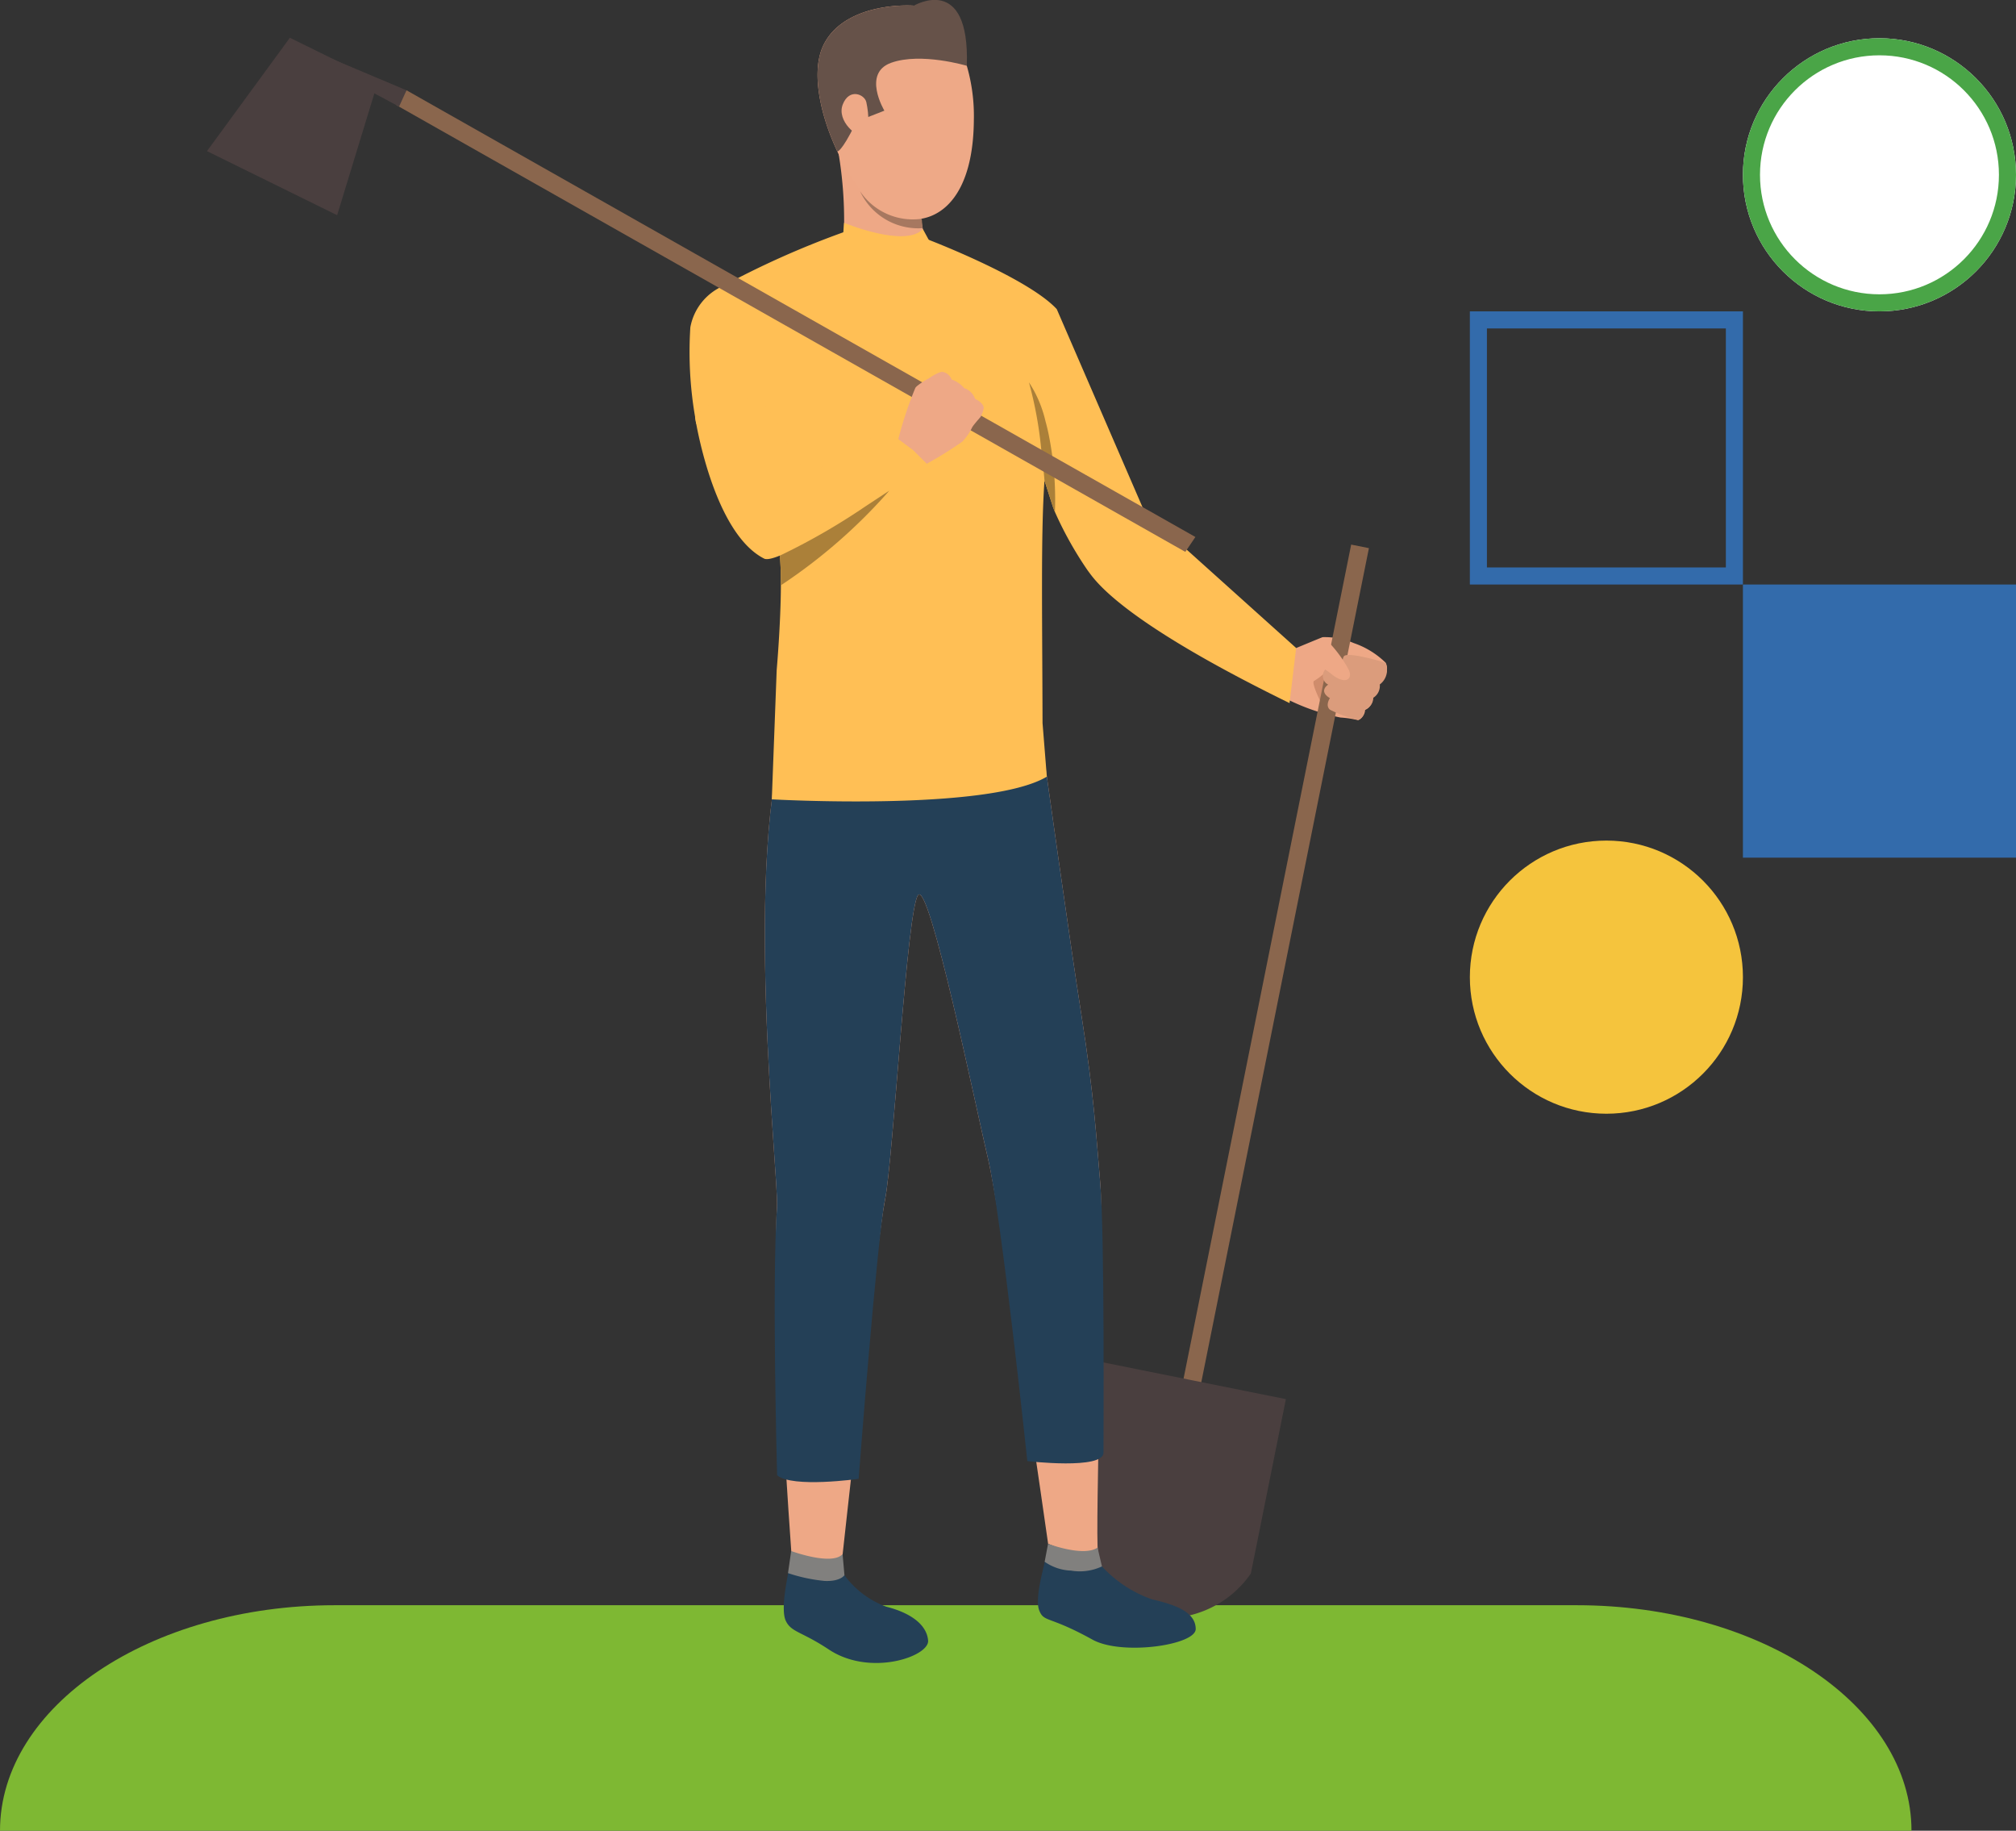 <svg height="107.24" viewBox="0 0 118.124 107.24" width="118.124" xmlns="http://www.w3.org/2000/svg" xmlns:xlink="http://www.w3.org/1999/xlink"><rect x="0" y="0" width="118.124" height="107.24" fill="#333333" stroke="none"/><linearGradient id="a" gradientUnits="objectBoundingBox" x1=".546" x2=".569" y1="8.197" y2="11.821"><stop offset="0" stop-color="#7eb833"/><stop offset=".28" stop-color="#66af26"/><stop offset=".868" stop-color="#289a07"/><stop offset="1" stop-color="#1a9500"/></linearGradient><path d="m381.829 353h-72.774c-10.832 0-19.613 5.914-19.613 13.209h112c0-7.295-8.781-13.209-19.613-13.209z" fill="url(#a)" transform="translate(-289.442 -258.969)"/><path d="m552.953 397.486s1.641-.684 1.895-.781a4.284 4.284 0 0 1 1.823.345 4.975 4.975 0 0 1 1.873 1.153.762.762 0 0 1 .02.638 1.468 1.468 0 0 1 -.437.6.894.894 0 0 1 -.35.789.729.729 0 0 1 -.44.738.7.7 0 0 1 -.407.6 5.889 5.889 0 0 0 -1.033-.155 12.4 12.4 0 0 1 -3.194-1.109s-1.558-.67.25-2.818z" fill="#eea886" transform="translate(-477.353 -359.381)"/><path d="m565.634 407.156a4.374 4.374 0 0 1 -.89.729c-.266.091.692 1.861.692 1.861s.954-1.811.198-2.59z" fill="#cf8c6c" transform="translate(-487.737 -368.004)"/><path d="m548.322 401.167a5 5 0 0 0 1.279-.056c.508-.122-.555 2.33-.555 2.33a4.921 4.921 0 0 0 -1.705-1.173c-.731-.168.981-1.101.981-1.101z" fill="#eea886" transform="translate(-473.304 -363.025)"/><path d="m0 0h52.003v1.061h-52.003z" fill="#8a664d" transform="matrix(.197 -.98 .98 .197 68.925 82.864)"/><path d="m484.373 636.453-2.053 10.215a6.063 6.063 0 0 0 10.921 2.195l2.053-10.215z" fill="#4a3f3f" transform="translate(-419.949 -556.69)"/><path d="m477.211 702.426a7.251 7.251 0 0 0 2.99 2c1.5.344 2.558.784 2.571 1.734s-4.327 1.582-6.05.628c-2.572-1.424-2.832-.993-3.118-1.707s.3-2.621.319-2.851c.02-.284 3.288.196 3.288.196z" fill="#244057" transform="translate(-412.711 -610.742)"/><path d="m392.9 705.819a5.316 5.316 0 0 0 2.552 1.979c1.438.364 2.371 1.06 2.443 1.983s-3.386 2.137-5.82.52c-1.6-1.062-2.195-1-2.518-1.677s.112-2.566.132-2.793c.019-.274 3.211-.012 3.211-.012z" fill="#244057" transform="translate(-343.514 -613.678)"/><path d="m399.555 420.881s1.526 10.912 2.169 14.974c.751 4.75.887 7.368 1.1 9.827.266 3.093-.317 20.686-.133 21.59s-2.922-.461-2.922-.461-2.743-19.274-3.525-22.567c-.728-3.066-3.434-16.266-4.092-15.428s-1.452 15.413-1.936 17.833-2.519 21.075-2.519 21.075-2.067.47-2.964-.286c0 0-1.153-15.829-.85-20.365.116-1.729-2.06-20.721.676-28.372 1.441-4.043 14.996 2.18 14.996 2.18z" fill="#eea886" transform="translate(-338.357 -376.381)"/><path d="m399.555 420.881s1.526 10.912 2.169 14.974c.751 4.75.887 7.368 1.1 9.827.266 3.093.184 14.865.191 15.788.007 1.024-4.464.5-4.464.5s-1.525-14.436-2.307-17.729c-.728-3.066-3.434-16.266-4.092-15.428s-1.452 15.413-1.936 17.833-1.548 16.362-1.548 16.362-3.88.55-4.777-.207c0 0-.312-11.2-.009-15.731.116-1.729-2.06-20.721.676-28.372 1.442-4.04 14.997 2.183 14.997 2.183z" fill="#244057" transform="translate(-338.357 -376.381)"/><path d="m475.967 696.69s2.072.786 2.9.227l.258 1.1a3.069 3.069 0 0 1 -1.814.245 2.874 2.874 0 0 1 -1.543-.518z" fill="#81807e" transform="translate(-414.558 -606.259)"/><path d="m391.036 699.1s2.382.88 3.012.182l.109 1.233s-.235.382-1.165.337a9.591 9.591 0 0 1 -2.142-.458z" fill="#81807e" transform="translate(-344.678 -608.244)"/><path d="m393.665 287.22-.388 3.227c-10.117-4.947-11.445-7.282-11.818-7.757a21.286 21.286 0 0 1 -1.929-3.44c-.046-.111-.088-.218-.124-.321l-.487-1.521c-.219 3.1-.129 7.813-.114 14.209l.252 3.14c-3.436 2.047-16.115 1.328-16.115 1.328l.286-7.575s.236-2.66.246-4.965c0-.264 0-.523-.006-.772 0 0-.01-.383-.052-.969a15.823 15.823 0 0 0 -.952-4.811c-.877-1.859-3.782-2.854-3.948-2.91h-.007s-.021-.127-.053-.344c0-.029-.007-.044-.007-.044a22.372 22.372 0 0 1 -.28-5.263 3.288 3.288 0 0 1 1.875-2.4 51.813 51.813 0 0 1 7.109-3.172c.99.056 3.948.328 4.9.417 0 0 5.865 2.232 7.585 4.092l5.139 11.865z" fill="#ffbf55" transform="translate(-317.719 -249.261)"/><path d="m412.822 237.6s-1.973 1.083-5.721-.763a23.857 23.857 0 0 0 -.377-6.212c-.645-2.478 4.987 3.48 4.987 3.48-.063.041-.085.285-.065.628.006.112.018.234.033.364.02.162.047.334.082.51.009.049.019.1.029.145.182.826.521 1.686 1.032 1.848z" fill="#eea886" transform="translate(-357.699 -222.241)"/><path d="m401.793 196.468a13.078 13.078 0 0 0 1.491 2.453c1.94 2.48 6.453 2.533 6.508-4.284a10.541 10.541 0 0 0 -.413-3.187c-.929-3.024-3.1-3.524-3.1-3.524-1.6-.086-4.41.316-5.342 2.406-.661 1.489-.176 3.947.856 6.136z" fill="#eea987" transform="translate(-352.731 -187.596)"/><path d="m401.793 194.959s.231.061 1.061-1.623c.167-.338.3-.1.368-.246l1.327-.52s-1.317-2.194.4-2.806c1.75-.624 4.43.178 4.43.178.189-5.466-3.1-3.524-3.1-3.524-1.6-.086-4.41.316-5.342 2.406-.661 1.489-.176 3.947.856 6.135z" fill="#665249" transform="translate(-352.731 -186.088)"/><path d="m410.025 217.675c-.1-.456-1-.846-1.381.134s.9 2.017 1.238 1.8.307-1.18.143-1.934z" fill="#eea987" transform="translate(-359.264 -211.69)"/><path d="m371.942 318.742s-3.9 2.379-4.753 2.717c-.611.244-1.469-.68-2.259-2.871a2.92 2.92 0 0 0 -4.818-.193s1.026 6.751 4.047 8.287c1 .507 9.648-5.555 9.648-5.555s-1.041-1.471-1.865-2.385z" fill="#ffbf55" transform="translate(-319.386 -293.96)"/><path d="m408.54 259.786s3.594 1.491 4.618.366l.327.6 1.181 1.636s-5.053 1.389-6.31-.222z" fill="#ffbf55" transform="translate(-359.084 -246.734)"/><path d="m472.106 320.136c-.046-.11-.088-.218-.124-.321l-.487-1.521s-.067-.84-.2-1.922a23.171 23.171 0 0 0 -.71-3.829 7.042 7.042 0 0 1 .964 2.259q.09.324.172.7a19.308 19.308 0 0 1 .385 4.634z" fill="#ab8039" transform="translate(-410.295 -290.147)"/><path d="m394.576 348.39a31.792 31.792 0 0 1 -6.354 5.543c0-.264 0-.523-.006-.772 0 0-.01-.383-.052-.969l.015-.006a38.2 38.2 0 0 0 4.925-2.828c.01-.008 1.469-.967 1.472-.968z" fill="#ab8039" transform="translate(-342.469 -319.646)"/><path d="m418.37 251.531a3.759 3.759 0 0 1 -3.668-2.157 3.719 3.719 0 0 0 3.612 1.607c.02.161.021.374.056.55z" fill="#a77860" transform="translate(-364.306 -238.166)"/><path d="m261.311 216.825.59-.872 46.224 26.168-.59.872z" fill="#8a664d" transform="translate(-238.083 -210.665)"/><path d="m242.836 207.344-4.395-1.853-.3.529 4.259 2.28z" fill="#4a3f3f" transform="translate(-219.017 -202.055)"/><path d="m203.472 198.582 5.169 2.543-2.4 7.851-7.626-3.753z" fill="#4a3f3f" transform="translate(-186.487 -196.37)"/><path d="m432.364 311.236a1.743 1.743 0 0 1 -.187.525s-.226.255-.376.445a1.629 1.629 0 0 0 -.109.152 3.192 3.192 0 0 1 -.577.842 21.377 21.377 0 0 1 -2.088 1.3l-.805-.8-.861-.641a21.541 21.541 0 0 1 1-3.01 1.079 1.079 0 0 1 .082-.089 4.074 4.074 0 0 1 .7-.456c.055-.043.634-.436.835-.378a.683.683 0 0 1 .5.44 1.634 1.634 0 0 1 .741.507 1.015 1.015 0 0 1 .639.628s.493.218.506.535z" fill="#eea886" transform="translate(-374.724 -287.336)"/><path d="m571.248 403.1s-2.1-.628-2.243-.3a.558.558 0 0 0 0 .532l-.982.134a.569.569 0 0 0 .072.976s-.6.367.1.793c0 0-.291.42 0 .675a7.307 7.307 0 0 0 1.661.6s.322-.056.364-.611a.724.724 0 0 0 .517-.687.82.82 0 0 0 .38-.78 1.042 1.042 0 0 0 .336-1.255s-.116-.053-.205-.077z" fill="#db9c7c" transform="translate(-490.271 -364.338)"/><path d="m563.651 397.077a7.452 7.452 0 0 1 1.43 1.87c.078.187.119.383-.026.526s-.535.115-1.029-.312a5.513 5.513 0 0 0 -1.327-.753s-.379-.587.952-1.331z" fill="#eea886" transform="translate(-486.051 -359.71)"/><g fill="#fff" stroke="#4aa547"><circle cx="110.124" cy="10.24" r="8" stroke="none"/><circle cx="110.124" cy="10.24" fill="none" r="7.5"/></g><circle cx="94.124" cy="57.24" fill="#f5c43d" r="8"/><g fill="none" stroke="#336bab"><path d="m86.124 18.24h16v16h-16z" stroke="none"/><path d="m86.624 18.74h15v15h-15z" fill="none"/></g><path d="m102.124 34.24h16v16h-16z" fill="#336bab"/></svg>